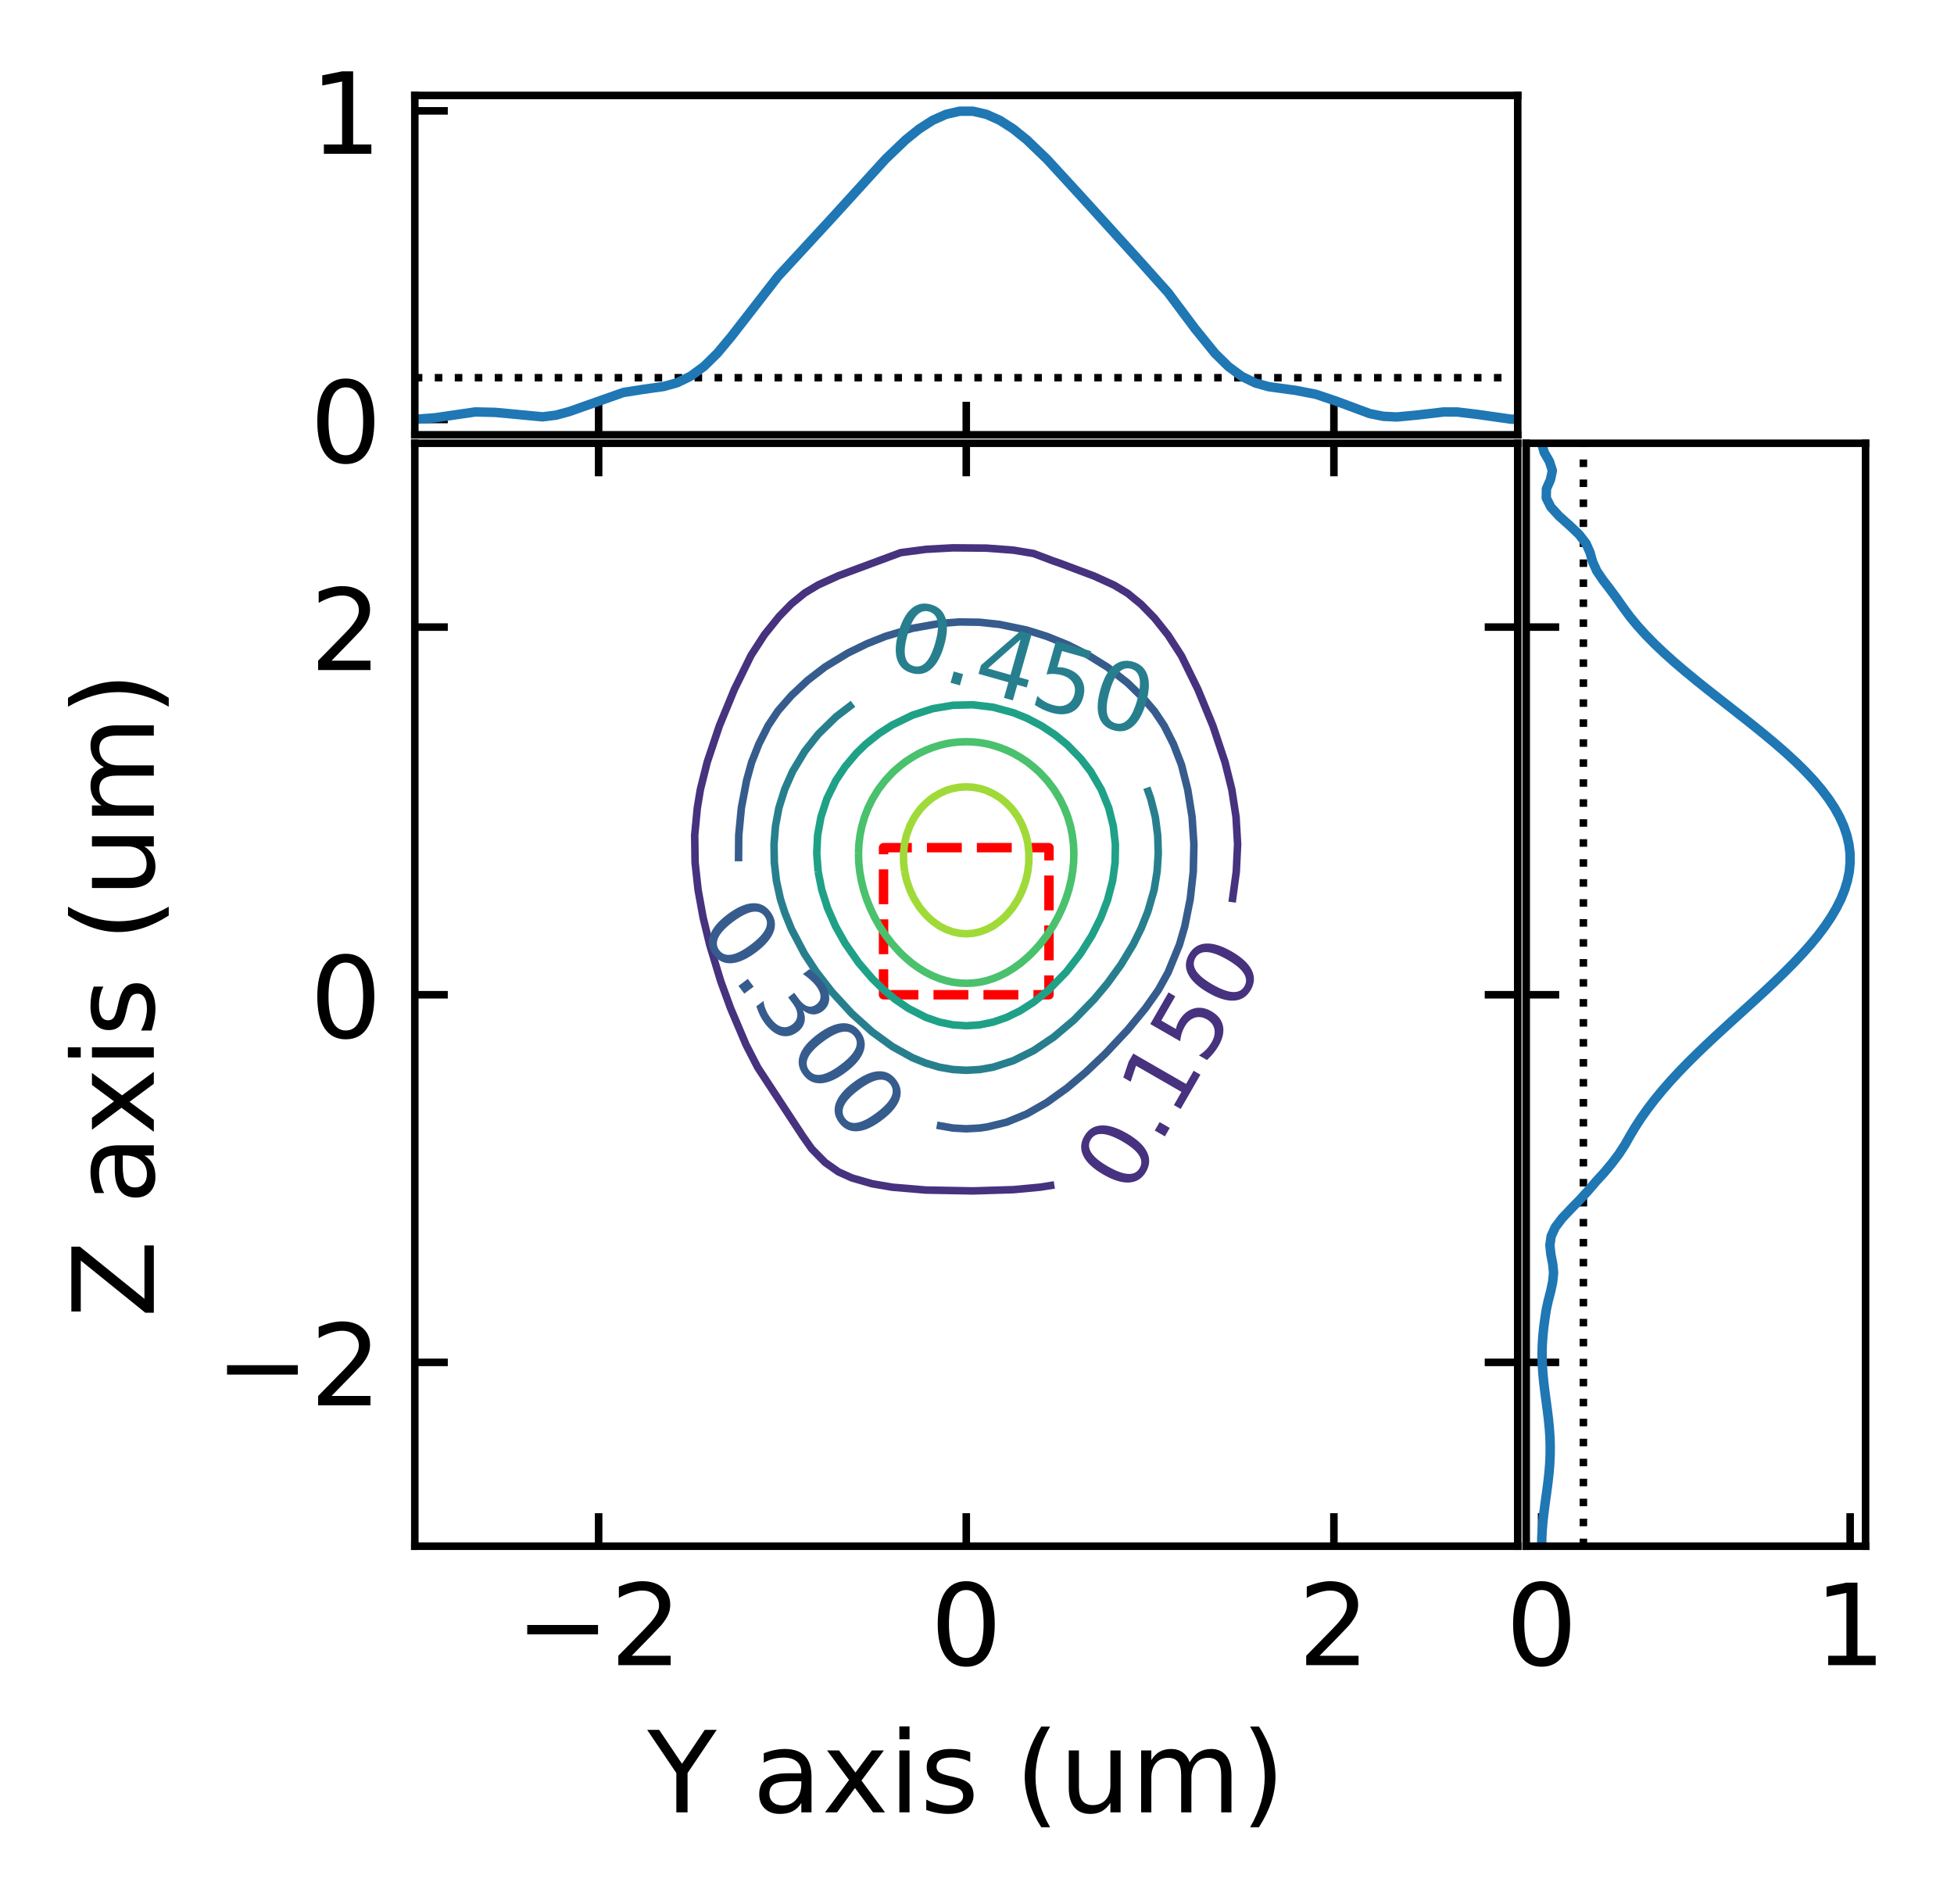 <?xml version="1.0" encoding="utf-8" standalone="no"?>
<!DOCTYPE svg PUBLIC "-//W3C//DTD SVG 1.1//EN"
  "http://www.w3.org/Graphics/SVG/1.1/DTD/svg11.dtd">
<!-- Created with matplotlib (https://matplotlib.org/) -->
<svg height="201.95pt" version="1.1" viewBox="0 0 207.286 201.95" width="207.286pt" xmlns="http://www.w3.org/2000/svg" xmlns:xlink="http://www.w3.org/1999/xlink">
 <defs>
  <style type="text/css">
*{stroke-linecap:butt;stroke-linejoin:round;white-space:pre;}
  </style>
 </defs>
 <g id="figure_1">
  <g id="patch_1">
   <path d="M 0 201.95 
L 207.286 201.95 
L 207.286 0 
L 0 0 
z
" style="fill:none;"/>
  </g>
  <g id="axes_1">
   <g id="patch_2">
    <path d="M 44.004 164.023 
L 161.004 164.023 
L 161.004 47.023 
L 44.004 47.023 
z
" style="fill:none;"/>
   </g>
   <g id="patch_3">
    <path clip-path="url(#pdd4f263376)" d="M 93.729 105.523 
L 111.279 105.523 
L 111.279 89.923 
L 93.729 89.923 
z
" style="fill:none;stroke:#ff0000;stroke-dasharray:3.7,1.6;stroke-dashoffset:0;stroke-linejoin:miter;"/>
   </g>
   <g id="matplotlib.axis_1">
    <g id="xtick_1">
     <g id="line2d_1">
      <defs>
       <path d="M 0 0 
L 0 -3.5 
" id="md3b79fab30" style="stroke:#000000;stroke-width:0.8;"/>
      </defs>
      <g>
       <use style="stroke:#000000;stroke-width:0.8;" x="63.504" xlink:href="#md3b79fab30" y="164.023"/>
      </g>
     </g>
     <g id="line2d_2">
      <defs>
       <path d="M 0 0 
L 0 3.5 
" id="m9d993145be" style="stroke:#000000;stroke-width:0.8;"/>
      </defs>
      <g>
       <use style="stroke:#000000;stroke-width:0.8;" x="63.504" xlink:href="#m9d993145be" y="47.023"/>
      </g>
     </g>
     <g id="text_1">
      <!-- −2 -->
      <defs>
       <path d="M 10.594 35.5 
L 73.188 35.5 
L 73.188 27.203 
L 10.594 27.203 
z
" id="DejaVuSans-8722"/>
       <path d="M 19.188 8.297 
L 53.609 8.297 
L 53.609 0 
L 7.328 0 
L 7.328 8.297 
Q 12.938 14.109 22.625 23.891 
Q 32.328 33.688 34.812 36.531 
Q 39.547 41.844 41.422 45.531 
Q 43.312 49.219 43.312 52.781 
Q 43.312 58.594 39.234 62.25 
Q 35.156 65.922 28.609 65.922 
Q 23.969 65.922 18.812 64.312 
Q 13.672 62.703 7.812 59.422 
L 7.812 69.391 
Q 13.766 71.781 18.938 73 
Q 24.125 74.219 28.422 74.219 
Q 39.75 74.219 46.484 68.547 
Q 53.219 62.891 53.219 53.422 
Q 53.219 48.922 51.531 44.891 
Q 49.859 40.875 45.406 35.406 
Q 44.188 33.984 37.641 27.219 
Q 31.109 20.453 19.188 8.297 
z
" id="DejaVuSans-50"/>
      </defs>
      <g transform="translate(54.659 176.641)scale(0.12 -0.12)">
       <use xlink:href="#DejaVuSans-8722"/>
       <use x="83.789" xlink:href="#DejaVuSans-50"/>
      </g>
     </g>
    </g>
    <g id="xtick_2">
     <g id="line2d_3">
      <g>
       <use style="stroke:#000000;stroke-width:0.8;" x="102.504" xlink:href="#md3b79fab30" y="164.023"/>
      </g>
     </g>
     <g id="line2d_4">
      <g>
       <use style="stroke:#000000;stroke-width:0.8;" x="102.504" xlink:href="#m9d993145be" y="47.023"/>
      </g>
     </g>
     <g id="text_2">
      <!-- 0 -->
      <defs>
       <path d="M 31.781 66.406 
Q 24.172 66.406 20.328 58.906 
Q 16.5 51.422 16.5 36.375 
Q 16.5 21.391 20.328 13.891 
Q 24.172 6.391 31.781 6.391 
Q 39.453 6.391 43.281 13.891 
Q 47.125 21.391 47.125 36.375 
Q 47.125 51.422 43.281 58.906 
Q 39.453 66.406 31.781 66.406 
z
M 31.781 74.219 
Q 44.047 74.219 50.516 64.516 
Q 56.984 54.828 56.984 36.375 
Q 56.984 17.969 50.516 8.266 
Q 44.047 -1.422 31.781 -1.422 
Q 19.531 -1.422 13.062 8.266 
Q 6.594 17.969 6.594 36.375 
Q 6.594 54.828 13.062 64.516 
Q 19.531 74.219 31.781 74.219 
z
" id="DejaVuSans-48"/>
      </defs>
      <g transform="translate(98.687 176.641)scale(0.12 -0.12)">
       <use xlink:href="#DejaVuSans-48"/>
      </g>
     </g>
    </g>
    <g id="xtick_3">
     <g id="line2d_5">
      <g>
       <use style="stroke:#000000;stroke-width:0.8;" x="141.504" xlink:href="#md3b79fab30" y="164.023"/>
      </g>
     </g>
     <g id="line2d_6">
      <g>
       <use style="stroke:#000000;stroke-width:0.8;" x="141.504" xlink:href="#m9d993145be" y="47.023"/>
      </g>
     </g>
     <g id="text_3">
      <!-- 2 -->
      <g transform="translate(137.687 176.641)scale(0.12 -0.12)">
       <use xlink:href="#DejaVuSans-50"/>
      </g>
     </g>
    </g>
    <g id="text_4">
     <!-- Y axis (um) -->
     <defs>
      <path d="M -0.203 72.906 
L 10.406 72.906 
L 30.609 42.922 
L 50.688 72.906 
L 61.281 72.906 
L 35.5 34.719 
L 35.5 0 
L 25.594 0 
L 25.594 34.719 
z
" id="DejaVuSans-89"/>
      <path id="DejaVuSans-32"/>
      <path d="M 34.281 27.484 
Q 23.391 27.484 19.188 25 
Q 14.984 22.516 14.984 16.5 
Q 14.984 11.719 18.141 8.906 
Q 21.297 6.109 26.703 6.109 
Q 34.188 6.109 38.703 11.406 
Q 43.219 16.703 43.219 25.484 
L 43.219 27.484 
z
M 52.203 31.203 
L 52.203 0 
L 43.219 0 
L 43.219 8.297 
Q 40.141 3.328 35.547 0.953 
Q 30.953 -1.422 24.312 -1.422 
Q 15.922 -1.422 10.953 3.297 
Q 6 8.016 6 15.922 
Q 6 25.141 12.172 29.828 
Q 18.359 34.516 30.609 34.516 
L 43.219 34.516 
L 43.219 35.406 
Q 43.219 41.609 39.141 45 
Q 35.062 48.391 27.688 48.391 
Q 23 48.391 18.547 47.266 
Q 14.109 46.141 10.016 43.891 
L 10.016 52.203 
Q 14.938 54.109 19.578 55.047 
Q 24.219 56 28.609 56 
Q 40.484 56 46.344 49.844 
Q 52.203 43.703 52.203 31.203 
z
" id="DejaVuSans-97"/>
      <path d="M 54.891 54.688 
L 35.109 28.078 
L 55.906 0 
L 45.312 0 
L 29.391 21.484 
L 13.484 0 
L 2.875 0 
L 24.125 28.609 
L 4.688 54.688 
L 15.281 54.688 
L 29.781 35.203 
L 44.281 54.688 
z
" id="DejaVuSans-120"/>
      <path d="M 9.422 54.688 
L 18.406 54.688 
L 18.406 0 
L 9.422 0 
z
M 9.422 75.984 
L 18.406 75.984 
L 18.406 64.594 
L 9.422 64.594 
z
" id="DejaVuSans-105"/>
      <path d="M 44.281 53.078 
L 44.281 44.578 
Q 40.484 46.531 36.375 47.5 
Q 32.281 48.484 27.875 48.484 
Q 21.188 48.484 17.844 46.438 
Q 14.5 44.391 14.5 40.281 
Q 14.5 37.156 16.891 35.375 
Q 19.281 33.594 26.516 31.984 
L 29.594 31.297 
Q 39.156 29.25 43.188 25.516 
Q 47.219 21.781 47.219 15.094 
Q 47.219 7.469 41.188 3.016 
Q 35.156 -1.422 24.609 -1.422 
Q 20.219 -1.422 15.453 -0.562 
Q 10.688 0.297 5.422 2 
L 5.422 11.281 
Q 10.406 8.688 15.234 7.391 
Q 20.062 6.109 24.812 6.109 
Q 31.156 6.109 34.562 8.281 
Q 37.984 10.453 37.984 14.406 
Q 37.984 18.062 35.516 20.016 
Q 33.062 21.969 24.703 23.781 
L 21.578 24.516 
Q 13.234 26.266 9.516 29.906 
Q 5.812 33.547 5.812 39.891 
Q 5.812 47.609 11.281 51.797 
Q 16.75 56 26.812 56 
Q 31.781 56 36.172 55.266 
Q 40.578 54.547 44.281 53.078 
z
" id="DejaVuSans-115"/>
      <path d="M 31 75.875 
Q 24.469 64.656 21.281 53.656 
Q 18.109 42.672 18.109 31.391 
Q 18.109 20.125 21.312 9.062 
Q 24.516 -2 31 -13.188 
L 23.188 -13.188 
Q 15.875 -1.703 12.234 9.375 
Q 8.594 20.453 8.594 31.391 
Q 8.594 42.281 12.203 53.312 
Q 15.828 64.359 23.188 75.875 
z
" id="DejaVuSans-40"/>
      <path d="M 8.5 21.578 
L 8.5 54.688 
L 17.484 54.688 
L 17.484 21.922 
Q 17.484 14.156 20.5 10.266 
Q 23.531 6.391 29.594 6.391 
Q 36.859 6.391 41.078 11.031 
Q 45.312 15.672 45.312 23.688 
L 45.312 54.688 
L 54.297 54.688 
L 54.297 0 
L 45.312 0 
L 45.312 8.406 
Q 42.047 3.422 37.719 1 
Q 33.406 -1.422 27.688 -1.422 
Q 18.266 -1.422 13.375 4.438 
Q 8.5 10.297 8.5 21.578 
z
M 31.109 56 
z
" id="DejaVuSans-117"/>
      <path d="M 52 44.188 
Q 55.375 50.25 60.062 53.125 
Q 64.75 56 71.094 56 
Q 79.641 56 84.281 50.016 
Q 88.922 44.047 88.922 33.016 
L 88.922 0 
L 79.891 0 
L 79.891 32.719 
Q 79.891 40.578 77.094 44.375 
Q 74.312 48.188 68.609 48.188 
Q 61.625 48.188 57.562 43.547 
Q 53.516 38.922 53.516 30.906 
L 53.516 0 
L 44.484 0 
L 44.484 32.719 
Q 44.484 40.625 41.703 44.406 
Q 38.922 48.188 33.109 48.188 
Q 26.219 48.188 22.156 43.531 
Q 18.109 38.875 18.109 30.906 
L 18.109 0 
L 9.078 0 
L 9.078 54.688 
L 18.109 54.688 
L 18.109 46.188 
Q 21.188 51.219 25.484 53.609 
Q 29.781 56 35.688 56 
Q 41.656 56 45.828 52.969 
Q 50 49.953 52 44.188 
z
" id="DejaVuSans-109"/>
      <path d="M 8.016 75.875 
L 15.828 75.875 
Q 23.141 64.359 26.781 53.312 
Q 30.422 42.281 30.422 31.391 
Q 30.422 20.453 26.781 9.375 
Q 23.141 -1.703 15.828 -13.188 
L 8.016 -13.188 
Q 14.5 -2 17.703 9.062 
Q 20.906 20.125 20.906 31.391 
Q 20.906 42.672 17.703 53.656 
Q 14.5 64.656 8.016 75.875 
z
" id="DejaVuSans-41"/>
     </defs>
     <g transform="translate(68.677 192.255)scale(0.12 -0.12)">
      <use xlink:href="#DejaVuSans-89"/>
      <use x="61.084" xlink:href="#DejaVuSans-32"/>
      <use x="92.871" xlink:href="#DejaVuSans-97"/>
      <use x="154.15" xlink:href="#DejaVuSans-120"/>
      <use x="213.33" xlink:href="#DejaVuSans-105"/>
      <use x="241.113" xlink:href="#DejaVuSans-115"/>
      <use x="293.213" xlink:href="#DejaVuSans-32"/>
      <use x="325" xlink:href="#DejaVuSans-40"/>
      <use x="364.014" xlink:href="#DejaVuSans-117"/>
      <use x="427.393" xlink:href="#DejaVuSans-109"/>
      <use x="524.805" xlink:href="#DejaVuSans-41"/>
     </g>
    </g>
   </g>
   <g id="matplotlib.axis_2">
    <g id="ytick_1">
     <g id="line2d_7">
      <defs>
       <path d="M 0 0 
L 3.5 0 
" id="m1cd1ec2a2d" style="stroke:#000000;stroke-width:0.8;"/>
      </defs>
      <g>
       <use style="stroke:#000000;stroke-width:0.8;" x="44.004" xlink:href="#m1cd1ec2a2d" y="144.523"/>
      </g>
     </g>
     <g id="line2d_8">
      <defs>
       <path d="M 0 0 
L -3.5 0 
" id="m6402ad2162" style="stroke:#000000;stroke-width:0.8;"/>
      </defs>
      <g>
       <use style="stroke:#000000;stroke-width:0.8;" x="161.004" xlink:href="#m6402ad2162" y="144.523"/>
      </g>
     </g>
     <g id="text_5">
      <!-- −2 -->
      <g transform="translate(22.814 149.082)scale(0.12 -0.12)">
       <use xlink:href="#DejaVuSans-8722"/>
       <use x="83.789" xlink:href="#DejaVuSans-50"/>
      </g>
     </g>
    </g>
    <g id="ytick_2">
     <g id="line2d_9">
      <g>
       <use style="stroke:#000000;stroke-width:0.8;" x="44.004" xlink:href="#m1cd1ec2a2d" y="105.523"/>
      </g>
     </g>
     <g id="line2d_10">
      <g>
       <use style="stroke:#000000;stroke-width:0.8;" x="161.004" xlink:href="#m6402ad2162" y="105.523"/>
      </g>
     </g>
     <g id="text_6">
      <!-- 0 -->
      <g transform="translate(32.869 110.082)scale(0.12 -0.12)">
       <use xlink:href="#DejaVuSans-48"/>
      </g>
     </g>
    </g>
    <g id="ytick_3">
     <g id="line2d_11">
      <g>
       <use style="stroke:#000000;stroke-width:0.8;" x="44.004" xlink:href="#m1cd1ec2a2d" y="66.523"/>
      </g>
     </g>
     <g id="line2d_12">
      <g>
       <use style="stroke:#000000;stroke-width:0.8;" x="161.004" xlink:href="#m6402ad2162" y="66.523"/>
      </g>
     </g>
     <g id="text_7">
      <!-- 2 -->
      <g transform="translate(32.869 71.082)scale(0.12 -0.12)">
       <use xlink:href="#DejaVuSans-50"/>
      </g>
     </g>
    </g>
    <g id="text_8">
     <!-- Z axis (um) -->
     <defs>
      <path d="M 5.609 72.906 
L 62.891 72.906 
L 62.891 65.375 
L 16.797 8.297 
L 64.016 8.297 
L 64.016 0 
L 4.5 0 
L 4.5 7.516 
L 50.594 64.594 
L 5.609 64.594 
z
" id="DejaVuSans-90"/>
     </defs>
     <g transform="translate(16.318 139.796)rotate(-90)scale(0.12 -0.12)">
      <use xlink:href="#DejaVuSans-90"/>
      <use x="68.506" xlink:href="#DejaVuSans-32"/>
      <use x="100.293" xlink:href="#DejaVuSans-97"/>
      <use x="161.572" xlink:href="#DejaVuSans-120"/>
      <use x="220.752" xlink:href="#DejaVuSans-105"/>
      <use x="248.535" xlink:href="#DejaVuSans-115"/>
      <use x="300.635" xlink:href="#DejaVuSans-32"/>
      <use x="332.422" xlink:href="#DejaVuSans-40"/>
      <use x="371.436" xlink:href="#DejaVuSans-117"/>
      <use x="434.814" xlink:href="#DejaVuSans-109"/>
      <use x="532.227" xlink:href="#DejaVuSans-41"/>
     </g>
    </g>
   </g>
   <g id="LineCollection_1">
    <path clip-path="url(#pdd4f263376)" d="M 44.004 164.023 
" style="fill:none;stroke:#440154;stroke-width:0.8;"/>
    <path clip-path="url(#pdd4f263376)" d="M 44.004 47.023 
" style="fill:none;stroke:#440154;stroke-width:0.8;"/>
    <path clip-path="url(#pdd4f263376)" d="M 161.004 164.023 
" style="fill:none;stroke:#440154;stroke-width:0.8;"/>
    <path clip-path="url(#pdd4f263376)" d="M 161.004 47.023 
" style="fill:none;stroke:#440154;stroke-width:0.8;"/>
   </g>
   <g id="LineCollection_2">
    <path clip-path="url(#pdd4f263376)" d="M 111.848 125.697 
L 110.352 125.935 
L 107.498 126.201 
L 103.218 126.333 
L 98.224 126.243 
L 94.657 125.941 
L 92.517 125.575 
L 90.376 124.959 
L 88.949 124.315 
L 87.523 123.312 
L 86.096 121.856 
L 85.151 120.51 
L 80.389 113.25 
L 79.149 110.841 
L 77.508 106.973 
L 76.451 104.072 
L 75.283 100.205 
L 74.582 97.304 
L 74.055 94.403 
L 73.738 91.502 
L 73.696 88.601 
L 73.968 85.741 
L 74.294 83.767 
L 75.017 80.866 
L 76.311 76.998 
L 77.905 73.13 
L 79.675 69.521 
L 81.102 67.319 
L 82.652 65.395 
L 83.956 64.056 
L 85.382 62.897 
L 86.809 62.045 
L 88.949 61.073 
L 95.549 58.626 
L 98.224 58.272 
L 101.078 58.116 
L 104.645 58.145 
L 107.498 58.36 
L 109.639 58.715 
L 111.779 59.523 
L 112.492 59.768 
L 116.059 61.106 
L 118.199 62.08 
L 119.626 62.94 
L 121.053 64.108 
L 122.48 65.572 
L 123.907 67.37 
L 125.334 69.574 
L 127.076 73.13 
L 128.67 76.998 
L 129.958 80.866 
L 130.677 83.767 
L 131.122 86.667 
L 131.289 89.568 
L 131.148 92.469 
L 130.708 95.706 
L 130.708 95.706 
" style="fill:none;stroke:#46327e;stroke-width:0.8;"/>
   </g>
   <g id="LineCollection_3">
    <path clip-path="url(#pdd4f263376)" d="M 78.345 91.367 
L 78.367 88.601 
L 78.646 85.7 
L 79.199 82.8 
L 79.735 80.866 
L 80.5 78.932 
L 81.473 76.998 
L 82.529 75.414 
L 83.956 73.783 
L 85.685 72.163 
L 87.523 70.751 
L 89.973 69.262 
L 91.958 68.295 
L 93.943 67.502 
L 96.797 66.653 
L 99.651 66.141 
L 101.791 65.976 
L 103.931 66.01 
L 106.071 66.245 
L 108.925 66.84 
L 111.065 67.513 
L 113.206 68.376 
L 115.346 69.447 
L 117.486 70.777 
L 119.626 72.453 
L 121.312 74.097 
L 122.48 75.459 
L 123.505 76.998 
L 124.481 78.932 
L 125.334 81.129 
L 125.998 83.767 
L 126.46 86.667 
L 126.652 89.568 
L 126.586 92.469 
L 126.263 95.37 
L 125.684 98.271 
L 125.123 100.205 
L 123.907 103.169 
L 122.869 105.039 
L 121.502 106.973 
L 119.626 109.249 
L 117.223 111.808 
L 115.182 113.742 
L 113.206 115.411 
L 111.065 116.947 
L 108.925 118.169 
L 106.785 119.047 
L 104.744 119.543 
L 103.931 119.664 
L 102.504 119.744 
L 101.078 119.664 
L 99.376 119.365 
L 99.376 119.365 
" style="fill:none;stroke:#365c8d;stroke-width:0.8;"/>
   </g>
   <g id="LineCollection_4">
    <path clip-path="url(#pdd4f263376)" d="M 121.662 83.565 
L 122.076 84.733 
L 122.559 86.667 
L 122.812 88.601 
L 122.873 90.535 
L 122.747 92.469 
L 122.431 94.403 
L 121.767 96.701 
L 121.053 98.493 
L 120.207 100.205 
L 118.913 102.339 
L 117.486 104.312 
L 116.059 106.02 
L 113.919 108.211 
L 111.779 110.017 
L 109.639 111.455 
L 107.498 112.518 
L 105.358 113.207 
L 103.931 113.456 
L 102.504 113.538 
L 101.078 113.456 
L 99.651 113.207 
L 98.197 112.775 
L 96.797 112.206 
L 94.657 111.017 
L 92.517 109.46 
L 90.376 107.533 
L 88.236 105.21 
L 86.602 103.105 
L 85.332 101.171 
L 83.956 98.554 
L 83.242 96.787 
L 82.788 95.37 
L 82.364 93.436 
L 82.143 91.502 
L 82.11 89.568 
L 82.266 87.634 
L 82.626 85.7 
L 83.242 83.736 
L 84.084 81.833 
L 85.382 79.679 
L 86.809 77.876 
L 88.7 76.031 
L 90.49 74.661 
L 90.49 74.661 
" style="fill:none;stroke:#277f8e;stroke-width:0.8;"/>
   </g>
   <g id="LineCollection_5">
    <path clip-path="url(#pdd4f263376)" d="M 86.792 92.469 
L 86.642 90.535 
L 86.736 88.601 
L 87.087 86.667 
L 87.718 84.733 
L 88.669 82.8 
L 89.663 81.315 
L 90.854 79.899 
L 91.852 78.932 
L 93.23 77.83 
L 94.657 76.908 
L 96.797 75.867 
L 98.937 75.179 
L 101.078 74.815 
L 103.218 74.765 
L 105.358 75.025 
L 107.498 75.606 
L 108.925 76.181 
L 110.486 76.998 
L 111.943 77.965 
L 113.206 78.998 
L 114.632 80.461 
L 115.698 81.833 
L 116.83 83.767 
L 117.615 85.7 
L 118.102 87.634 
L 118.323 89.568 
L 118.295 91.502 
L 118.029 93.436 
L 117.486 95.497 
L 116.773 97.363 
L 115.835 99.238 
L 114.62 101.171 
L 113.116 103.105 
L 111.225 105.039 
L 109.639 106.319 
L 108.212 107.231 
L 106.757 107.94 
L 105.358 108.424 
L 103.931 108.718 
L 102.504 108.815 
L 101.078 108.717 
L 99.651 108.423 
L 98.224 107.929 
L 96.364 106.973 
L 94.948 106.006 
L 93.78 105.039 
L 92.517 103.803 
L 91.09 102.138 
L 89.663 100.087 
L 88.643 98.271 
L 87.793 96.337 
L 87.176 94.403 
L 86.792 92.469 
L 86.792 92.469 
" style="fill:none;stroke:#1fa187;stroke-width:0.8;"/>
   </g>
   <g id="LineCollection_6">
    <path clip-path="url(#pdd4f263376)" d="M 91.072 90.535 
L 91.09 90.124 
L 91.114 89.568 
L 91.233 88.601 
L 91.432 87.634 
L 91.714 86.667 
L 91.803 86.433 
L 92.091 85.7 
L 92.517 84.834 
L 92.568 84.733 
L 93.164 83.767 
L 93.23 83.675 
L 93.9 82.8 
L 93.943 82.75 
L 94.657 81.988 
L 94.815 81.833 
L 95.37 81.344 
L 95.973 80.866 
L 96.084 80.785 
L 96.797 80.319 
L 97.51 79.91 
L 97.534 79.899 
L 98.224 79.577 
L 98.937 79.298 
L 99.651 79.071 
L 100.215 78.932 
L 100.364 78.897 
L 101.078 78.777 
L 101.791 78.705 
L 102.504 78.682 
L 103.218 78.706 
L 103.931 78.779 
L 104.645 78.899 
L 104.782 78.932 
L 105.358 79.075 
L 106.071 79.303 
L 106.785 79.583 
L 107.46 79.899 
L 107.498 79.918 
L 108.212 80.328 
L 108.925 80.796 
L 109.021 80.866 
L 109.639 81.358 
L 110.177 81.833 
L 110.352 82.005 
L 111.065 82.77 
L 111.091 82.8 
L 111.779 83.7 
L 111.826 83.767 
L 112.422 84.733 
L 112.492 84.871 
L 112.899 85.7 
L 113.206 86.483 
L 113.275 86.667 
L 113.558 87.634 
L 113.757 88.601 
L 113.876 89.568 
L 113.919 90.534 
L 113.919 90.535 
L 113.919 90.536 
L 113.889 91.502 
L 113.788 92.469 
L 113.618 93.436 
L 113.378 94.403 
L 113.206 94.943 
L 113.067 95.37 
L 112.683 96.337 
L 112.492 96.745 
L 112.222 97.304 
L 111.779 98.099 
L 111.679 98.271 
L 111.065 99.205 
L 111.043 99.238 
L 110.352 100.133 
L 110.293 100.205 
L 109.639 100.928 
L 109.399 101.171 
L 108.925 101.617 
L 108.311 102.138 
L 108.212 102.217 
L 107.498 102.724 
L 106.879 103.105 
L 106.785 103.16 
L 106.071 103.516 
L 105.358 103.807 
L 104.645 104.033 
L 104.469 104.072 
L 103.931 104.19 
L 103.218 104.283 
L 102.504 104.314 
L 101.791 104.283 
L 101.078 104.19 
L 100.539 104.072 
L 100.364 104.033 
L 99.651 103.807 
L 98.937 103.517 
L 98.224 103.161 
L 98.128 103.105 
L 97.51 102.725 
L 96.797 102.219 
L 96.695 102.138 
L 96.084 101.62 
L 95.605 101.171 
L 95.37 100.933 
L 94.71 100.205 
L 94.657 100.141 
L 93.959 99.238 
L 93.943 99.216 
L 93.321 98.271 
L 93.23 98.115 
L 92.776 97.304 
L 92.517 96.768 
L 92.314 96.337 
L 91.929 95.37 
L 91.803 94.985 
L 91.617 94.403 
L 91.376 93.436 
L 91.204 92.469 
L 91.102 91.502 
L 91.09 91.108 
L 91.072 90.535 
" style="fill:none;stroke:#4ac16d;stroke-width:0.8;"/>
   </g>
   <g id="LineCollection_7">
    <path clip-path="url(#pdd4f263376)" d="M 95.968 92.469 
L 95.855 91.502 
L 95.847 90.535 
L 95.945 89.568 
L 96.084 88.928 
L 96.161 88.601 
L 96.513 87.634 
L 96.797 87.066 
L 97.02 86.667 
L 97.51 85.977 
L 97.736 85.7 
L 98.224 85.207 
L 98.777 84.733 
L 98.937 84.616 
L 99.651 84.187 
L 100.364 83.856 
L 100.635 83.767 
L 101.078 83.637 
L 101.791 83.512 
L 102.504 83.47 
L 103.218 83.513 
L 103.931 83.639 
L 104.364 83.767 
L 104.645 83.86 
L 105.358 84.193 
L 106.071 84.623 
L 106.222 84.733 
L 106.785 85.217 
L 107.262 85.7 
L 107.498 85.991 
L 107.978 86.667 
L 108.212 87.087 
L 108.485 87.634 
L 108.837 88.601 
L 108.925 88.975 
L 109.053 89.568 
L 109.152 90.535 
L 109.144 91.502 
L 109.033 92.469 
L 108.925 92.957 
L 108.812 93.436 
L 108.474 94.403 
L 108.212 94.974 
L 108.011 95.37 
L 107.498 96.184 
L 107.39 96.337 
L 106.785 97.052 
L 106.537 97.304 
L 106.071 97.713 
L 105.358 98.229 
L 105.285 98.271 
L 104.645 98.594 
L 103.931 98.852 
L 103.218 99.007 
L 102.504 99.058 
L 101.791 99.007 
L 101.078 98.853 
L 100.364 98.595 
L 99.721 98.271 
L 99.651 98.231 
L 98.937 97.716 
L 98.468 97.304 
L 98.224 97.057 
L 97.614 96.337 
L 97.51 96.192 
L 96.992 95.37 
L 96.797 94.987 
L 96.528 94.403 
L 96.189 93.436 
L 96.084 92.993 
L 95.968 92.469 
" style="fill:none;stroke:#a0da39;stroke-width:0.8;"/>
   </g>
   <g id="LineCollection_8"/>
   <g id="patch_4">
    <path d="M 44.004 164.023 
L 44.004 47.023 
" style="fill:none;stroke:#000000;stroke-linecap:square;stroke-linejoin:miter;stroke-width:0.8;"/>
   </g>
   <g id="patch_5">
    <path d="M 161.004 164.023 
L 161.004 47.023 
" style="fill:none;stroke:#000000;stroke-linecap:square;stroke-linejoin:miter;stroke-width:0.8;"/>
   </g>
   <g id="patch_6">
    <path d="M 44.004 164.023 
L 161.004 164.023 
" style="fill:none;stroke:#000000;stroke-linecap:square;stroke-linejoin:miter;stroke-width:0.8;"/>
   </g>
   <g id="patch_7">
    <path d="M 44.004 47.023 
L 161.004 47.023 
" style="fill:none;stroke:#000000;stroke-linecap:square;stroke-linejoin:miter;stroke-width:0.8;"/>
   </g>
   <g id="text_9">
    <g clip-path="url(#pdd4f263376)">
     <!-- 0.150 -->
     <defs>
      <path d="M 10.688 12.406 
L 21 12.406 
L 21 0 
L 10.688 0 
z
" id="DejaVuSans-46"/>
      <path d="M 12.406 8.297 
L 28.516 8.297 
L 28.516 63.922 
L 10.984 60.406 
L 10.984 69.391 
L 28.422 72.906 
L 38.281 72.906 
L 38.281 8.297 
L 54.391 8.297 
L 54.391 0 
L 12.406 0 
z
" id="DejaVuSans-49"/>
      <path d="M 10.797 72.906 
L 49.516 72.906 
L 49.516 64.594 
L 19.828 64.594 
L 19.828 46.734 
Q 21.969 47.469 24.109 47.828 
Q 26.266 48.188 28.422 48.188 
Q 40.625 48.188 47.75 41.5 
Q 54.891 34.812 54.891 23.391 
Q 54.891 11.625 47.562 5.094 
Q 40.234 -1.422 26.906 -1.422 
Q 22.312 -1.422 17.547 -0.641 
Q 12.797 0.141 7.719 1.703 
L 7.719 11.625 
Q 12.109 9.234 16.797 8.062 
Q 21.484 6.891 26.703 6.891 
Q 35.156 6.891 40.078 11.328 
Q 45.016 15.766 45.016 23.391 
Q 45.016 31 40.078 35.438 
Q 35.156 39.891 26.703 39.891 
Q 22.75 39.891 18.812 39.016 
Q 14.891 38.141 10.797 36.281 
z
" id="DejaVuSans-53"/>
     </defs>
     <g style="fill:#46327e;" transform="translate(119.867 126.986)rotate(-60.06)scale(0.1 -0.1)">
      <use xlink:href="#DejaVuSans-48"/>
      <use x="63.623" xlink:href="#DejaVuSans-46"/>
      <use x="95.41" xlink:href="#DejaVuSans-49"/>
      <use x="159.033" xlink:href="#DejaVuSans-53"/>
      <use x="222.656" xlink:href="#DejaVuSans-48"/>
     </g>
    </g>
   </g>
   <g id="text_10">
    <g clip-path="url(#pdd4f263376)">
     <!-- 0.300 -->
     <defs>
      <path d="M 40.578 39.312 
Q 47.656 37.797 51.625 33 
Q 55.609 28.219 55.609 21.188 
Q 55.609 10.406 48.188 4.484 
Q 40.766 -1.422 27.094 -1.422 
Q 22.516 -1.422 17.656 -0.516 
Q 12.797 0.391 7.625 2.203 
L 7.625 11.719 
Q 11.719 9.328 16.594 8.109 
Q 21.484 6.891 26.812 6.891 
Q 36.078 6.891 40.938 10.547 
Q 45.797 14.203 45.797 21.188 
Q 45.797 27.641 41.281 31.266 
Q 36.766 34.906 28.719 34.906 
L 20.219 34.906 
L 20.219 43.016 
L 29.109 43.016 
Q 36.375 43.016 40.234 45.922 
Q 44.094 48.828 44.094 54.297 
Q 44.094 59.906 40.109 62.906 
Q 36.141 65.922 28.719 65.922 
Q 24.656 65.922 20.016 65.031 
Q 15.375 64.156 9.812 62.312 
L 9.812 71.094 
Q 15.438 72.656 20.344 73.438 
Q 25.25 74.219 29.594 74.219 
Q 40.828 74.219 47.359 69.109 
Q 53.906 64.016 53.906 55.328 
Q 53.906 49.266 50.438 45.094 
Q 46.969 40.922 40.578 39.312 
z
" id="DejaVuSans-51"/>
     </defs>
     <g style="fill:#365c8d;" transform="translate(73.884 98.635)rotate(-306.809)scale(0.1 -0.1)">
      <use xlink:href="#DejaVuSans-48"/>
      <use x="63.623" xlink:href="#DejaVuSans-46"/>
      <use x="95.41" xlink:href="#DejaVuSans-51"/>
      <use x="159.033" xlink:href="#DejaVuSans-48"/>
      <use x="222.656" xlink:href="#DejaVuSans-48"/>
     </g>
    </g>
   </g>
   <g id="text_11">
    <g clip-path="url(#pdd4f263376)">
     <!-- 0.450 -->
     <defs>
      <path d="M 37.797 64.312 
L 12.891 25.391 
L 37.797 25.391 
z
M 35.203 72.906 
L 47.609 72.906 
L 47.609 25.391 
L 58.016 25.391 
L 58.016 17.188 
L 47.609 17.188 
L 47.609 0 
L 37.797 0 
L 37.797 17.188 
L 4.891 17.188 
L 4.891 26.703 
z
" id="DejaVuSans-52"/>
     </defs>
     <g style="fill:#277f8e;" transform="translate(93.688 70.401)rotate(-344.181)scale(0.1 -0.1)">
      <use xlink:href="#DejaVuSans-48"/>
      <use x="63.623" xlink:href="#DejaVuSans-46"/>
      <use x="95.41" xlink:href="#DejaVuSans-52"/>
      <use x="159.033" xlink:href="#DejaVuSans-53"/>
      <use x="222.656" xlink:href="#DejaVuSans-48"/>
     </g>
    </g>
   </g>
  </g>
  <g id="axes_2">
   <g id="patch_8">
    <path d="M 44.004 46.123 
L 161.004 46.123 
L 161.004 10.123 
L 44.004 10.123 
z
" style="fill:none;"/>
   </g>
   <g id="matplotlib.axis_3">
    <g id="xtick_4">
     <g id="line2d_13">
      <g>
       <use style="stroke:#000000;stroke-width:0.8;" x="63.504" xlink:href="#md3b79fab30" y="46.123"/>
      </g>
     </g>
    </g>
    <g id="xtick_5">
     <g id="line2d_14">
      <g>
       <use style="stroke:#000000;stroke-width:0.8;" x="102.504" xlink:href="#md3b79fab30" y="46.123"/>
      </g>
     </g>
    </g>
    <g id="xtick_6">
     <g id="line2d_15">
      <g>
       <use style="stroke:#000000;stroke-width:0.8;" x="141.504" xlink:href="#md3b79fab30" y="46.123"/>
      </g>
     </g>
    </g>
   </g>
   <g id="matplotlib.axis_4">
    <g id="ytick_4">
     <g id="line2d_16">
      <g>
       <use style="stroke:#000000;stroke-width:0.8;" x="44.004" xlink:href="#m1cd1ec2a2d" y="44.501"/>
      </g>
     </g>
     <g id="text_12">
      <!-- 0 -->
      <g transform="translate(32.869 49.06)scale(0.12 -0.12)">
       <use xlink:href="#DejaVuSans-48"/>
      </g>
     </g>
    </g>
    <g id="ytick_5">
     <g id="line2d_17">
      <g>
       <use style="stroke:#000000;stroke-width:0.8;" x="44.004" xlink:href="#m1cd1ec2a2d" y="11.759"/>
      </g>
     </g>
     <g id="text_13">
      <!-- 1 -->
      <g transform="translate(32.869 16.318)scale(0.12 -0.12)">
       <use xlink:href="#DejaVuSans-49"/>
      </g>
     </g>
    </g>
   </g>
   <g id="LineCollection_9">
    <path clip-path="url(#p09d0f8485c)" d="M 44.004 40.07 
L 161.004 40.07 
" style="fill:none;stroke:#000000;stroke-dasharray:0.8,1.32;stroke-dashoffset:0;stroke-width:0.8;"/>
   </g>
   <g id="line2d_18">
    <path clip-path="url(#p09d0f8485c)" d="M 44.004 44.486 
L 46.145 44.319 
L 50.425 43.698 
L 52.565 43.748 
L 57.559 44.219 
L 58.986 44.04 
L 60.413 43.652 
L 66.12 41.638 
L 68.26 41.301 
L 70.401 40.999 
L 71.828 40.603 
L 73.254 39.913 
L 74.681 38.867 
L 76.108 37.463 
L 77.535 35.756 
L 82.529 29.331 
L 88.236 23.145 
L 93.943 16.877 
L 96.084 14.826 
L 97.51 13.678 
L 98.937 12.763 
L 100.364 12.127 
L 101.791 11.8 
L 103.218 11.801 
L 104.645 12.129 
L 106.071 12.767 
L 107.498 13.683 
L 108.925 14.834 
L 111.065 16.89 
L 114.632 20.775 
L 121.053 27.848 
L 123.907 31.035 
L 126.76 34.85 
L 128.901 37.495 
L 130.328 38.897 
L 131.754 39.942 
L 133.181 40.63 
L 134.608 41.025 
L 137.462 41.413 
L 139.602 41.83 
L 141.742 42.552 
L 145.309 43.875 
L 146.736 44.161 
L 148.163 44.233 
L 150.303 44.034 
L 153.157 43.701 
L 154.584 43.703 
L 156.724 43.96 
L 160.291 44.467 
L 161.004 44.486 
L 161.004 44.486 
" style="fill:none;stroke:#1f77b4;stroke-linecap:square;"/>
   </g>
   <g id="patch_9">
    <path d="M 44.004 46.123 
L 44.004 10.123 
" style="fill:none;stroke:#000000;stroke-linecap:square;stroke-linejoin:miter;stroke-width:0.8;"/>
   </g>
   <g id="patch_10">
    <path d="M 161.004 46.123 
L 161.004 10.123 
" style="fill:none;stroke:#000000;stroke-linecap:square;stroke-linejoin:miter;stroke-width:0.8;"/>
   </g>
   <g id="patch_11">
    <path d="M 44.004 46.123 
L 161.004 46.123 
" style="fill:none;stroke:#000000;stroke-linecap:square;stroke-linejoin:miter;stroke-width:0.8;"/>
   </g>
   <g id="patch_12">
    <path d="M 44.004 10.123 
L 161.004 10.123 
" style="fill:none;stroke:#000000;stroke-linecap:square;stroke-linejoin:miter;stroke-width:0.8;"/>
   </g>
  </g>
  <g id="axes_3">
   <g id="patch_13">
    <path d="M 161.904 164.023 
L 197.904 164.023 
L 197.904 47.023 
L 161.904 47.023 
z
" style="fill:none;"/>
   </g>
   <g id="matplotlib.axis_5">
    <g id="xtick_7">
     <g id="line2d_19">
      <g>
       <use style="stroke:#000000;stroke-width:0.8;" x="163.541" xlink:href="#md3b79fab30" y="164.023"/>
      </g>
     </g>
     <g id="text_14">
      <!-- 0 -->
      <g transform="translate(159.723 176.641)scale(0.12 -0.12)">
       <use xlink:href="#DejaVuSans-48"/>
      </g>
     </g>
    </g>
    <g id="xtick_8">
     <g id="line2d_20">
      <g>
       <use style="stroke:#000000;stroke-width:0.8;" x="196.268" xlink:href="#md3b79fab30" y="164.023"/>
      </g>
     </g>
     <g id="text_15">
      <!-- 1 -->
      <g transform="translate(192.451 176.641)scale(0.12 -0.12)">
       <use xlink:href="#DejaVuSans-49"/>
      </g>
     </g>
    </g>
   </g>
   <g id="matplotlib.axis_6">
    <g id="ytick_6">
     <g id="line2d_21">
      <g>
       <use style="stroke:#000000;stroke-width:0.8;" x="161.904" xlink:href="#m1cd1ec2a2d" y="144.523"/>
      </g>
     </g>
    </g>
    <g id="ytick_7">
     <g id="line2d_22">
      <g>
       <use style="stroke:#000000;stroke-width:0.8;" x="161.904" xlink:href="#m1cd1ec2a2d" y="105.523"/>
      </g>
     </g>
    </g>
    <g id="ytick_8">
     <g id="line2d_23">
      <g>
       <use style="stroke:#000000;stroke-width:0.8;" x="161.904" xlink:href="#m1cd1ec2a2d" y="66.523"/>
      </g>
     </g>
    </g>
   </g>
   <g id="LineCollection_10">
    <path clip-path="url(#p4ce5570a25)" d="M 167.97 164.023 
L 167.97 47.023 
" style="fill:none;stroke:#000000;stroke-dasharray:0.8,1.32;stroke-dashoffset:0;stroke-width:0.8;"/>
   </g>
   <g id="line2d_24">
    <path clip-path="url(#p4ce5570a25)" d="M 163.541 164.023 
L 163.56 163.056 
L 163.617 162.089 
L 163.707 161.122 
L 163.822 160.155 
L 163.951 159.188 
L 164.085 158.221 
L 164.211 157.254 
L 164.319 156.287 
L 164.399 155.32 
L 164.444 154.353 
L 164.451 153.386 
L 164.42 152.419 
L 164.352 151.452 
L 164.255 150.486 
L 164.136 149.519 
L 164.007 148.552 
L 163.878 147.585 
L 163.762 146.618 
L 163.67 145.651 
L 163.609 144.684 
L 163.587 143.717 
L 163.606 142.75 
L 163.667 141.783 
L 163.764 140.816 
L 163.893 139.849 
L 164.042 138.882 
L 164.257 137.915 
L 164.509 136.948 
L 164.711 135.981 
L 164.809 135.014 
L 164.711 134.047 
L 164.523 133.081 
L 164.416 132.114 
L 164.546 131.147 
L 164.993 130.18 
L 165.731 129.213 
L 166.643 128.246 
L 167.588 127.279 
L 168.471 126.312 
L 169.299 125.345 
L 170.187 124.378 
L 170.992 123.411 
L 171.722 122.444 
L 172.354 121.477 
L 172.901 120.51 
L 173.479 119.543 
L 174.111 118.576 
L 174.798 117.609 
L 175.539 116.643 
L 176.333 115.676 
L 177.178 114.709 
L 178.071 113.742 
L 179.007 112.775 
L 179.982 111.808 
L 180.99 110.841 
L 182.023 109.874 
L 183.076 108.907 
L 184.139 107.94 
L 185.206 106.973 
L 186.268 106.006 
L 187.317 105.039 
L 188.343 104.072 
L 189.34 103.105 
L 190.297 102.138 
L 191.209 101.171 
L 192.065 100.205 
L 192.861 99.238 
L 193.587 98.271 
L 194.238 97.304 
L 194.808 96.337 
L 195.291 95.37 
L 195.683 94.403 
L 195.978 93.436 
L 196.175 92.469 
L 196.268 91.502 
L 196.257 90.535 
L 196.14 89.568 
L 195.916 88.601 
L 195.587 87.634 
L 195.152 86.667 
L 194.615 85.7 
L 193.978 84.733 
L 193.247 83.767 
L 192.426 82.8 
L 191.521 81.833 
L 190.54 80.866 
L 189.492 79.899 
L 188.385 78.932 
L 187.229 77.965 
L 186.036 76.998 
L 184.817 76.031 
L 183.583 75.064 
L 182.346 74.097 
L 181.118 73.13 
L 179.911 72.163 
L 178.736 71.196 
L 177.604 70.229 
L 176.525 69.262 
L 175.507 68.295 
L 174.559 67.328 
L 173.685 66.362 
L 172.89 65.395 
L 172.177 64.428 
L 171.499 63.461 
L 170.783 62.494 
L 170.039 61.527 
L 169.387 60.56 
L 168.949 59.593 
L 168.681 58.626 
L 168.256 57.659 
L 167.511 56.692 
L 166.489 55.725 
L 165.403 54.758 
L 164.519 53.791 
L 164.031 52.824 
L 164.048 51.857 
L 164.476 50.89 
L 164.68 49.924 
L 164.369 48.957 
L 163.813 47.99 
L 163.541 47.023 
" style="fill:none;stroke:#1f77b4;stroke-linecap:square;"/>
   </g>
   <g id="patch_14">
    <path d="M 161.904 164.023 
L 161.904 47.023 
" style="fill:none;stroke:#000000;stroke-linecap:square;stroke-linejoin:miter;stroke-width:0.8;"/>
   </g>
   <g id="patch_15">
    <path d="M 197.904 164.023 
L 197.904 47.023 
" style="fill:none;stroke:#000000;stroke-linecap:square;stroke-linejoin:miter;stroke-width:0.8;"/>
   </g>
   <g id="patch_16">
    <path d="M 161.904 164.023 
L 197.904 164.023 
" style="fill:none;stroke:#000000;stroke-linecap:square;stroke-linejoin:miter;stroke-width:0.8;"/>
   </g>
   <g id="patch_17">
    <path d="M 161.904 47.023 
L 197.904 47.023 
" style="fill:none;stroke:#000000;stroke-linecap:square;stroke-linejoin:miter;stroke-width:0.8;"/>
   </g>
  </g>
 </g>
 <defs>
  <clipPath id="pdd4f263376">
   <rect height="117" width="117" x="44.004" y="47.023"/>
  </clipPath>
  <clipPath id="p09d0f8485c">
   <rect height="36" width="117" x="44.004" y="10.123"/>
  </clipPath>
  <clipPath id="p4ce5570a25">
   <rect height="117" width="36" x="161.904" y="47.023"/>
  </clipPath>
 </defs>
</svg>

